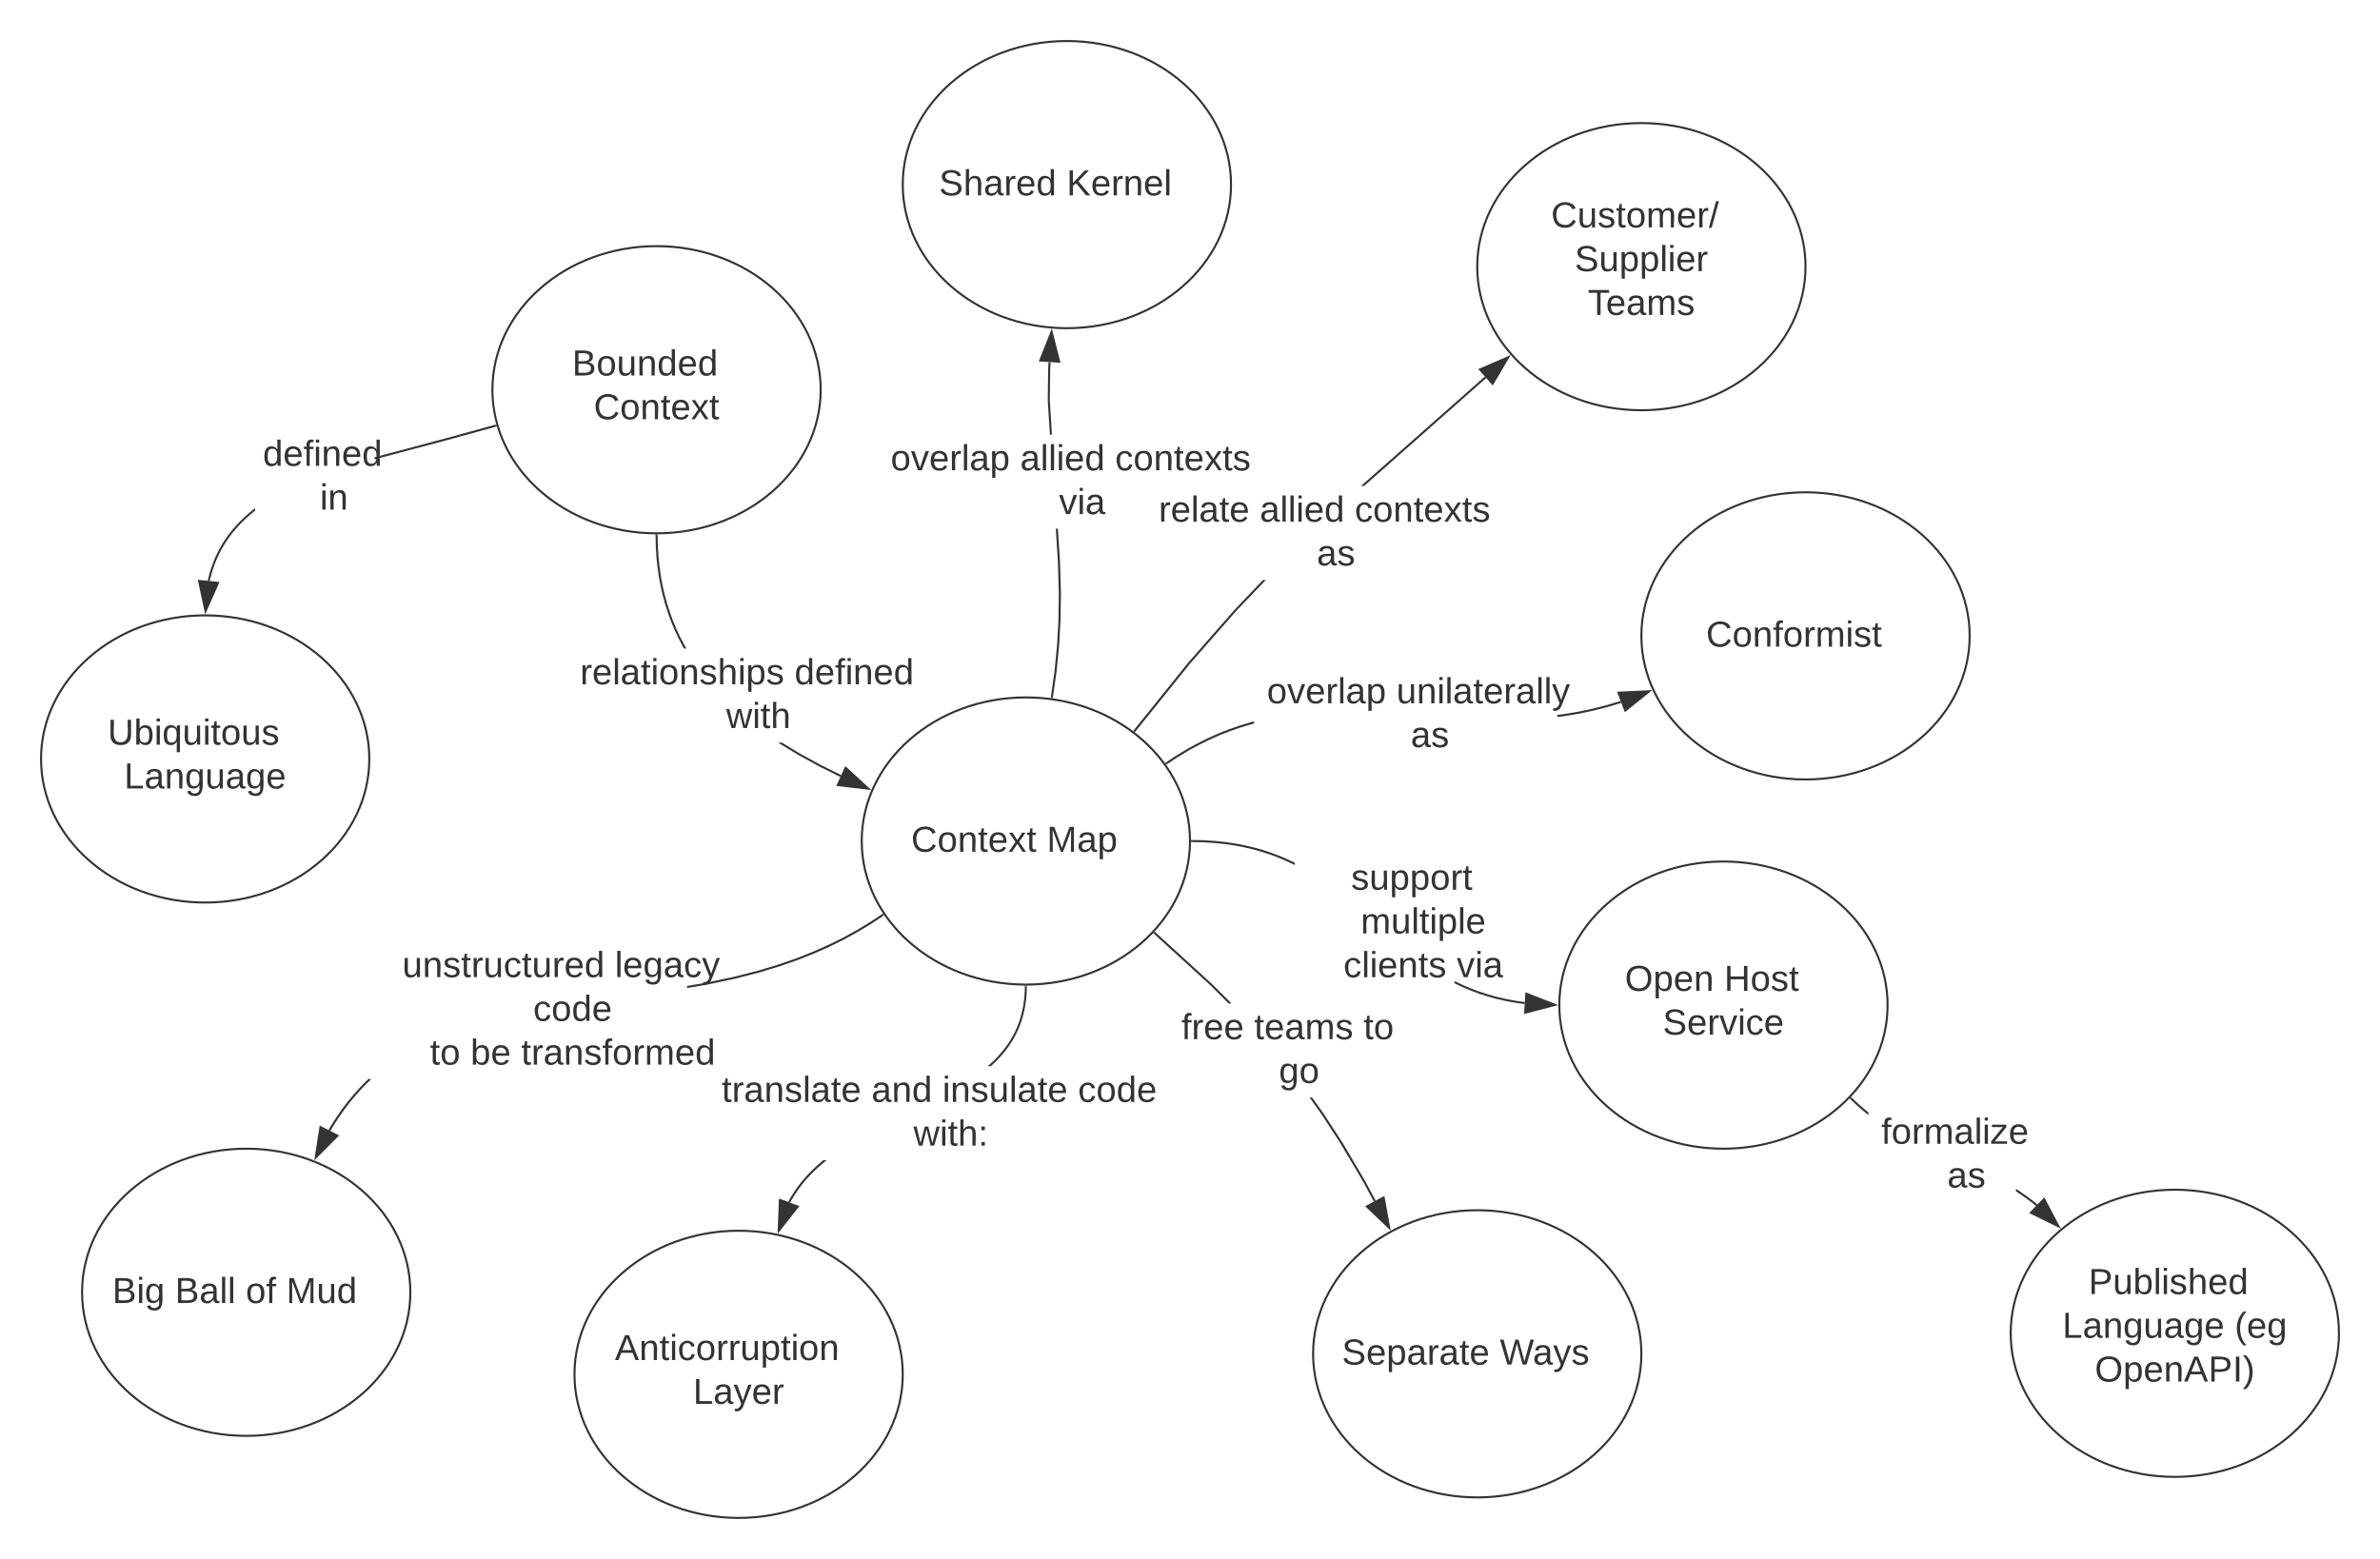 <svg xmlns="http://www.w3.org/2000/svg" xmlns:xlink="http://www.w3.org/1999/xlink" xmlns:lucid="lucid" width="1160" height="760"><g transform="translate(-40 -20)" lucid:page-tab-id="PshokaNtxbWR"><path d="M0 0h1760v1360H0z" fill="#fff"/><path d="M1000 330c0 38.66-35.82 70-80 70s-80-31.34-80-70 35.82-70 80-70 80 31.34 80 70z" stroke="#333" fill="#fff"/><use xlink:href="#a" transform="matrix(1,0,0,1,845,265) translate(26.536 70.235)"/><path d="M960 510c0 38.66-35.82 70-80 70s-80-31.34-80-70 35.82-70 80-70 80 31.34 80 70z" stroke="#333" fill="#fff"/><use xlink:href="#b" transform="matrix(1,0,0,1,805,445) translate(26.956 58.047)"/><use xlink:href="#c" transform="matrix(1,0,0,1,805,445) translate(75.351 58.047)"/><use xlink:href="#d" transform="matrix(1,0,0,1,805,445) translate(45.42 79.381)"/><path d="M480 690c0 38.66-35.82 70-80 70s-80-31.34-80-70 35.82-70 80-70 80 31.34 80 70z" stroke="#333" fill="#fff"/><use xlink:href="#e" transform="matrix(1,0,0,1,325,625) translate(14.684 58.047)"/><use xlink:href="#f" transform="matrix(1,0,0,1,325,625) translate(52.802 79.381)"/><path d="M240 650c0 38.66-35.82 70-80 70s-80-31.34-80-70 35.82-70 80-70 80 31.34 80 70z" stroke="#333" fill="#fff"/><use xlink:href="#g" transform="matrix(1,0,0,1,85,585) translate(9.746 70.235)"/><use xlink:href="#h" transform="matrix(1,0,0,1,85,585) translate(40.314 70.235)"/><use xlink:href="#i" transform="matrix(1,0,0,1,85,585) translate(74.783 70.235)"/><use xlink:href="#j" transform="matrix(1,0,0,1,85,585) translate(94.536 70.235)"/><path d="M220 390c0 38.66-35.82 70-80 70s-80-31.34-80-70 35.82-70 80-70 80 31.34 80 70z" stroke="#333" fill="#fff"/><use xlink:href="#k" transform="matrix(1,0,0,1,65,325) translate(27.499 58.047)"/><use xlink:href="#l" transform="matrix(1,0,0,1,65,325) translate(35.494 79.381)"/><path d="M440 210c0 38.66-35.82 70-80 70s-80-31.34-80-70 35.82-70 80-70 80 31.34 80 70z" stroke="#333" fill="#fff"/><use xlink:href="#m" transform="matrix(1,0,0,1,285,145) translate(33.844 58.047)"/><use xlink:href="#n" transform="matrix(1,0,0,1,285,145) translate(44.407 79.381)"/><path d="M620 430c0 38.66-35.82 70-80 70s-80-31.34-80-70 35.82-70 80-70 80 31.34 80 70z" stroke="#333" fill="#fff"/><use xlink:href="#o" transform="matrix(1,0,0,1,465,365) translate(19.079 70.235)"/><use xlink:href="#p" transform="matrix(1,0,0,1,465,365) translate(85.202 70.235)"/><path d="M920 150c0 38.66-35.82 70-80 70s-80-31.34-80-70 35.82-70 80-70 80 31.34 80 70z" stroke="#333" fill="#fff"/><use xlink:href="#q" transform="matrix(1,0,0,1,765,85) translate(30.991 45.86)"/><use xlink:href="#r" transform="matrix(1,0,0,1,765,85) translate(42.481 67.193)"/><use xlink:href="#s" transform="matrix(1,0,0,1,765,85) translate(48.877 88.526)"/><path d="M640 110c0 38.66-35.82 70-80 70s-80-31.34-80-70 35.82-70 80-70 80 31.34 80 70z" stroke="#333" fill="#fff"/><use xlink:href="#t" transform="matrix(1,0,0,1,485,45) translate(12.684 70.235)"/><use xlink:href="#u" transform="matrix(1,0,0,1,485,45) translate(74.857 70.235)"/><path d="M164.35 268.96l-.37.27-2.38 1.97-2.16 1.95-1.97 1.93-1.8 1.92-1.66 1.92-1.52 1.93-1.4 1.95-1.32 1.97-1.22 2-1.12 2.05-1.04 2.1-.97 2.16-.87 2.23-.8 2.33-.73 2.42-.65 2.53-.17.76-.97-.2.17-.8.66-2.56.74-2.46.82-2.35.9-2.28.97-2.2 1.06-2.14 1.15-2.1 1.23-2.03 1.35-2 1.43-2 1.56-1.95 1.7-1.95 1.82-1.95 2-1.96 2.2-1.97 2.4-2 1-.75m117.3-39.68L257 234.8l-34.43 9.13v-1.03l34.17-9.07 24.64-6.78" fill="#333"/><path d="M282.14 227.88l-.5.14-.27-.96.5-.14M146.26 304.18l-6.1 13.7-3.12-14.66z" fill="#333"/><path d="M147 303.76l-7 15.74-3.6-16.85m3.94 13.63l5.18-11.67-7.85-.8" fill="#333"/><use xlink:href="#v" transform="matrix(1,0,0,1,164.346,229.672) translate(3.763 17.422)"/><use xlink:href="#w" transform="matrix(1,0,0,1,164.346,229.672) translate(31.585 38.756)"/><path d="M421.3 382.18l8.43 5.1 10.25 5.62 10.03 4.97-.43.9-10.06-5-10.27-5.63-8.46-5.12-1.47-.97h1.8m-60.48-95.8l.34 5.37.53 5.1.7 4.82.88 4.6 1.04 4.43 1.2 4.25 1.32 4.12 1.5 4 1.64 3.92 1.8 3.83 1.98 3.77.98 1.7h-1.15l-.72-1.22-2-3.8-1.82-3.9-1.66-3.94-1.5-4.03-1.35-4.16-1.2-4.3-1.05-4.45-.88-4.64-.72-4.86-.54-5.13-.34-5.42-.1-5.27h1M360 280.5h.5v.5l-1 .03v-.55M463.2 404.5l-14.9-1.76 3.88-8.43z" fill="#333"/><path d="M464.67 405.17l-17.1-2.02 4.44-9.67m-2.96 8.84l12.7 1.5-9.4-8.67" fill="#333"/><use xlink:href="#x" transform="matrix(1,0,0,1,310.118,336.18) translate(12.627 17.422)"/><use xlink:href="#y" transform="matrix(1,0,0,1,310.118,336.18) translate(117.121 17.422)"/><use xlink:href="#z" transform="matrix(1,0,0,1,310.118,336.18) translate(83.832 38.756)"/><path d="M219.95 546.13h.98l-1.8 1.68-3.02 3.1-2.93 3.28-2.87 3.47-2.8 3.7-2.76 3.96-2.7 4.27-1.05 1.82-.88-.5 1.06-1.85 2.72-4.3 2.78-4 2.83-3.72 2.9-3.5 2.98-3.3 3.06-3.14 1.5-1.42m250.57-79.22l-5.78 3.84-6.44 3.9-6.74 3.7-7.1 3.54-7.58 3.37-8.16 3.23-8.93 3.1-10 3.03-11.58 2.96-14.3 3.03-9.04 1.5v-1l8.86-1.5 14.24-3 11.54-2.96 9.96-3 8.9-3.1 8.1-3.22 7.54-3.35 7.07-3.5 6.7-3.7 6.42-3.87 5.75-3.83" fill="#333"/><path d="M470.93 466.18l-.44.3-.56-.85.42-.28M204.47 573.67L193.9 584.3l2.3-14.82z" fill="#333"/><path d="M205.3 573.53l-12.14 12.2 2.65-17m-1.18 14.13l9-9.06-7.04-3.56" fill="#333"/><use xlink:href="#A" transform="matrix(1,0,0,1,219.949,478.927) translate(16.133 17.422)"/><use xlink:href="#B" transform="matrix(1,0,0,1,219.949,478.927) translate(119.738 17.422)"/><use xlink:href="#C" transform="matrix(1,0,0,1,219.949,478.927) translate(79.931 38.756)"/><use xlink:href="#D" transform="matrix(1,0,0,1,219.949,478.927) translate(29.635 60.089)"/><use xlink:href="#E" transform="matrix(1,0,0,1,219.949,478.927) translate(49.388 60.089)"/><use xlink:href="#F" transform="matrix(1,0,0,1,219.949,478.927) translate(74.079 60.089)"/><path d="M441.57 586.68l-2.6 2.24-2.3 2.17-2.08 2.1-1.9 2.1-1.7 2.07-1.57 2.06-1.44 2.07-1.33 2.1-1.23 2.1-.37.72-.88-.47.36-.72 1.25-2.15 1.36-2.13 1.46-2.1 1.6-2.1 1.74-2.1 1.9-2.12 2.1-2.15 2.35-2.2 2.64-2.27.36-.28h1.6m97.6-84.6l-.06 2.2-.15 2.5-.26 2.4-.34 2.25-.4 2.14-.5 2.07-.54 1.97-.62 1.9-.68 1.85-.76 1.8-.83 1.76-.9 1.74-1 1.72-1.1 1.7-1.18 1.72-1.3 1.7-1.44 1.74-1.6 1.76-1.75 1.8-1.97 1.87-.18.16h-1.53l1.04-.9 1.95-1.83 1.74-1.77 1.56-1.73 1.4-1.7 1.28-1.68 1.17-1.67 1.06-1.67.98-1.68.9-1.7.8-1.73.75-1.77.67-1.8.6-1.88.54-1.93.48-2 .4-2.12.32-2.2.25-2.35.14-2.5.05-2.16" fill="#333"/><path d="M540 500.5h.5v.53l-1-.03v-.52M428.83 608.2l-9.28 11.8.58-15z" fill="#333"/><path d="M429.64 607.98L419 621.5l.65-17.2m.46 14.18l7.9-10.04-7.4-2.73" fill="#333"/><use xlink:href="#G" transform="matrix(1,0,0,1,376.676,539.757) translate(15.096 17.422)"/><use xlink:href="#H" transform="matrix(1,0,0,1,376.676,539.757) translate(88.084 17.422)"/><use xlink:href="#I" transform="matrix(1,0,0,1,376.676,539.757) translate(122.652 17.422)"/><use xlink:href="#J" transform="matrix(1,0,0,1,376.676,539.757) translate(188.726 17.422)"/><use xlink:href="#K" transform="matrix(1,0,0,1,376.676,539.757) translate(108.548 38.756)"/><path d="M840 680c0 38.66-35.82 70-80 70s-80-31.34-80-70 35.82-70 80-70 80 31.34 80 70z" stroke="#333" fill="#fff"/><use xlink:href="#L" transform="matrix(1,0,0,1,685,615) translate(9.03 70.235)"/><use xlink:href="#M" transform="matrix(1,0,0,1,685,615) translate(86.017 70.235)"/><path d="M685.06 562.82l9.3 14.3 10.9 18.46 5.24 9.72-.88.48-5.23-9.7-10.9-18.42-9.27-14.27-5.93-8.35h1.23m-48.96-55.48l9.66 9.62h-1.42l-8.92-8.9-27.44-25.05.67-.74" fill="#333"/><path d="M603.12 474.52l-.67.74-.4-.37.36-.36.33-.38M717.06 618.54l-10.84-10.36 8.16-4.4z" fill="#333"/><path d="M717.83 619.96l-12.46-11.9 9.38-5.04m-7.7 5.27l9.25 8.82-2.3-12.57" fill="#333"/><use xlink:href="#N" transform="matrix(1,0,0,1,609.06,509.187) translate(6.751 17.422)"/><use xlink:href="#O" transform="matrix(1,0,0,1,609.06,509.187) translate(42.257 17.422)"/><use xlink:href="#P" transform="matrix(1,0,0,1,609.06,509.187) translate(95.541 17.422)"/><use xlink:href="#Q" transform="matrix(1,0,0,1,609.06,509.187) translate(54.277 38.756)"/><path d="M749.53 498.57l3.86 1.82 3.86 1.62 3.9 1.45 4 1.3 4.13 1.15 4.3 1 4.5.87 4.78.7.33.03-.1 1-.34-.04-4.82-.72-4.56-.87-4.34-1-4.17-1.17-4.03-1.3-3.95-1.48-3.9-1.64-3.9-1.83-.1-.04v-1.13m-122.46-68.68l5.55.35 5.14.54 4.82.72 4.56.87 4.34 1 4.17 1.17 4.03 1.3 3.95 1.48 3.9 1.64 3.9 1.83.23.1v1.14l-.66-.34-3.86-1.82-3.86-1.62-3.9-1.45-4-1.3-4.13-1.15-4.3-1-4.5-.87-4.78-.7-5.1-.53-5.52-.35-5.5-.1v-1" fill="#333"/><path d="M621.03 429.5l-.02 1h-.52l.02-.5v-.5M797.88 509.9l-14.5 3.78.54-9.25z" fill="#333"/><path d="M799.5 510l-16.67 4.34.63-10.63m.45 9.32l12.37-3.2-11.9-4.68" fill="#333"/><g><use xlink:href="#R" transform="matrix(1,0,0,1,671.133,436.318) translate(27.393 17.422)"/><use xlink:href="#S" transform="matrix(1,0,0,1,671.133,436.318) translate(32.079 38.756)"/><use xlink:href="#T" transform="matrix(1,0,0,1,671.133,436.318) translate(23.659 60.089)"/><use xlink:href="#U" transform="matrix(1,0,0,1,671.133,436.318) translate(78.869 60.089)"/></g><path d="M1180 670c0 38.66-35.82 70-80 70s-80-31.34-80-70 35.82-70 80-70 80 31.34 80 70z" stroke="#333" fill="#fff"/><g><use xlink:href="#V" transform="matrix(1,0,0,1,1025,605) translate(32.942 45.86)"/><use xlink:href="#W" transform="matrix(1,0,0,1,1025,605) translate(20.21 67.193)"/><use xlink:href="#X" transform="matrix(1,0,0,1,1025,605) translate(104.16 67.193)"/><use xlink:href="#Y" transform="matrix(1,0,0,1,1025,605) translate(36.012 88.526)"/></g><path d="M1024.24 600.66l4.14 2.9 3.88 2.98.77.65-.65.75-.74-.63-3.85-2.97-4.12-2.85-1.1-.7v-1.17m-76.4-41.07l4.1 3.48.4.3v1.27l-1.04-.8-4.12-3.5-3.7-3.45.7-.73" fill="#333"/><path d="M942.53 555.13l-.7.73-.37-.37.7-.72M1043.3 617.84l-13.47-6.6 6.45-6.66z" fill="#333"/><path d="M1044.45 618.97l-15.46-7.6 7.4-7.63m-5.74 7.35l11.47 5.62-5.97-11.3" fill="#333"/><g><use xlink:href="#Z" transform="matrix(1,0,0,1,950.673,560.175) translate(6.257 17.422)"/><use xlink:href="#aa" transform="matrix(1,0,0,1,950.673,560.175) translate(38.425 38.756)"/></g><path d="M651.24 372.73l-1.46.37-5.28 1.6-5.16 1.8-5.1 2-5.06 2.27-5.08 2.52-5.13 2.8-5.22 3.18-4.95 3.28-.55-.83 4.96-3.3 5.27-3.18 5.17-2.85 5.1-2.54 5.12-2.27 5.13-2.04 5.2-1.8 5.3-1.62 1.74-.44m178.95-9l-6.5 1.95-6.8 1.75-7.02 1.5-7.34 1.23-3.5.44v-1l3.35-.43 7.3-1.24 6.96-1.48 6.77-1.73 6.47-1.97" fill="#333"/><path d="M608.8 392.56l-.4.28-.58-.83.44-.28M832.15 366.37l-3.28-8.67 14.98-.7z" fill="#333"/><path d="M831.92 367.2l-3.76-9.97 17.2-.82m-15.78 1.77l2.8 7.38 9.96-8" fill="#333"/><g><use xlink:href="#ab" transform="matrix(1,0,0,1,651.235,345.452) translate(6.257 17.422)"/><use xlink:href="#ac" transform="matrix(1,0,0,1,651.235,345.452) translate(69.368 17.422)"/><use xlink:href="#aa" transform="matrix(1,0,0,1,651.235,345.452) translate(76.375 38.756)"/></g><path d="M642.64 317.72l-22.66 25.86-26.6 33.07-.8-.63 26.63-33.1 22.7-25.87 13.64-14.28h1.4m107.43-98.47l-59.52 52.6h-1.5l60.36-53.35" fill="#333"/><path d="M593.38 376.64l-.32.4-.8-.62.34-.4M767.48 207.07l-6.14-6.95 13.76-5.97z" fill="#333"/><path d="M767.56 207.92l-7.05-7.98 15.82-6.86m-14.15 7.23l5.23 5.92 6.5-11" fill="#333"/><g><use xlink:href="#ad" transform="matrix(1,0,0,1,598.475,256.9) translate(6.257 17.422)"/><use xlink:href="#ae" transform="matrix(1,0,0,1,598.475,256.9) translate(55.541 17.422)"/><use xlink:href="#af" transform="matrix(1,0,0,1,598.475,256.9) translate(101.812 17.422)"/><use xlink:href="#aa" transform="matrix(1,0,0,1,598.475,256.9) translate(83.338 38.756)"/></g><path d="M556.63 293.52l.46 15.6-.2 13.12-.68 12.44-1.23 12.57-1.8 12.7-.98-.12 1.78-12.7 1.22-12.52.7-12.4.17-13.07-.47-15.56-1-15.84h1m-3.53-81.18l-.2 3.5-.2 15.2 1.05 16.62h-1l-1.05-16.6.2-15.27.2-3.5" fill="#333"/><path d="M553.2 359.95l-.06.52-1-.16.08-.5M556.26 196.32l-9.26-.6 5.54-13.93z" fill="#333"/><path d="M556.9 196.86l-10.62-.67 6.36-16.03m-4.92 15.1l7.88.5-3.16-12.37" fill="#333"/><g><use xlink:href="#ab" transform="matrix(1,0,0,1,465.912,231.868) translate(8.207 17.422)"/><use xlink:href="#ae" transform="matrix(1,0,0,1,465.912,231.868) translate(71.319 17.422)"/><use xlink:href="#af" transform="matrix(1,0,0,1,465.912,231.868) translate(117.59 17.422)"/><use xlink:href="#U" transform="matrix(1,0,0,1,465.912,231.868) translate(90.252 38.756)"/></g><defs><path fill="#333" d="M212-179c-10-28-35-45-73-45-59 0-87 40-87 99 0 60 29 101 89 101 43 0 62-24 78-52l27 14C228-24 195 4 139 4 59 4 22-46 18-125c-6-104 99-153 187-111 19 9 31 26 39 46" id="ag"/><path fill="#333" d="M100-194c62-1 85 37 85 99 1 63-27 99-86 99S16-35 15-95c0-66 28-99 85-99zM99-20c44 1 53-31 53-75 0-43-8-75-51-75s-53 32-53 75 10 74 51 75" id="ah"/><path fill="#333" d="M117-194c89-4 53 116 60 194h-32v-121c0-31-8-49-39-48C34-167 62-67 57 0H25l-1-190h30c1 10-1 24 2 32 11-22 29-35 61-36" id="ai"/><path fill="#333" d="M101-234c-31-9-42 10-38 44h38v23H63V0H32v-167H5v-23h27c-7-52 17-82 69-68v24" id="aj"/><path fill="#333" d="M114-163C36-179 61-72 57 0H25l-1-190h30c1 12-1 29 2 39 6-27 23-49 58-41v29" id="ak"/><path fill="#333" d="M210-169c-67 3-38 105-44 169h-31v-121c0-29-5-50-35-48C34-165 62-65 56 0H25l-1-190h30c1 10-1 24 2 32 10-44 99-50 107 0 11-21 27-35 58-36 85-2 47 119 55 194h-31v-121c0-29-5-49-35-48" id="al"/><path fill="#333" d="M24-231v-30h32v30H24zM24 0v-190h32V0H24" id="am"/><path fill="#333" d="M135-143c-3-34-86-38-87 0 15 53 115 12 119 90S17 21 10-45l28-5c4 36 97 45 98 0-10-56-113-15-118-90-4-57 82-63 122-42 12 7 21 19 24 35" id="an"/><path fill="#333" d="M59-47c-2 24 18 29 38 22v24C64 9 27 4 27-40v-127H5v-23h24l9-43h21v43h35v23H59v120" id="ao"/><g id="a"><use transform="matrix(0.049,0,0,0.049,0,0)" xlink:href="#ag"/><use transform="matrix(0.049,0,0,0.049,12.79,0)" xlink:href="#ah"/><use transform="matrix(0.049,0,0,0.049,22.667,0)" xlink:href="#ai"/><use transform="matrix(0.049,0,0,0.049,32.543,0)" xlink:href="#aj"/><use transform="matrix(0.049,0,0,0.049,37.481,0)" xlink:href="#ah"/><use transform="matrix(0.049,0,0,0.049,47.358,0)" xlink:href="#ak"/><use transform="matrix(0.049,0,0,0.049,53.235,0)" xlink:href="#al"/><use transform="matrix(0.049,0,0,0.049,68,0)" xlink:href="#am"/><use transform="matrix(0.049,0,0,0.049,71.901,0)" xlink:href="#an"/><use transform="matrix(0.049,0,0,0.049,80.79,0)" xlink:href="#ao"/></g><path fill="#333" d="M140-251c81 0 123 46 123 126C263-46 219 4 140 4 59 4 17-45 17-125s42-126 123-126zm0 227c63 0 89-41 89-101s-29-99-89-99c-61 0-89 39-89 99S79-25 140-24" id="ap"/><path fill="#333" d="M115-194c55 1 70 41 70 98S169 2 115 4C84 4 66-9 55-30l1 105H24l-1-265h31l2 30c10-21 28-34 59-34zm-8 174c40 0 45-34 45-75s-6-73-45-74c-42 0-51 32-51 76 0 43 10 73 51 73" id="aq"/><path fill="#333" d="M100-194c63 0 86 42 84 106H49c0 40 14 67 53 68 26 1 43-12 49-29l28 8c-11 28-37 45-77 45C44 4 14-33 15-96c1-61 26-98 85-98zm52 81c6-60-76-77-97-28-3 7-6 17-6 28h103" id="ar"/><g id="b"><use transform="matrix(0.049,0,0,0.049,0,0)" xlink:href="#ap"/><use transform="matrix(0.049,0,0,0.049,13.827,0)" xlink:href="#aq"/><use transform="matrix(0.049,0,0,0.049,23.704,0)" xlink:href="#ar"/><use transform="matrix(0.049,0,0,0.049,33.58,0)" xlink:href="#ai"/></g><path fill="#333" d="M197 0v-115H63V0H30v-248h33v105h134v-105h34V0h-34" id="as"/><g id="c"><use transform="matrix(0.049,0,0,0.049,0,0)" xlink:href="#as"/><use transform="matrix(0.049,0,0,0.049,12.79,0)" xlink:href="#ah"/><use transform="matrix(0.049,0,0,0.049,22.667,0)" xlink:href="#an"/><use transform="matrix(0.049,0,0,0.049,31.556,0)" xlink:href="#ao"/></g><path fill="#333" d="M185-189c-5-48-123-54-124 2 14 75 158 14 163 119 3 78-121 87-175 55-17-10-28-26-33-46l33-7c5 56 141 63 141-1 0-78-155-14-162-118-5-82 145-84 179-34 5 7 8 16 11 25" id="at"/><path fill="#333" d="M108 0H70L1-190h34L89-25l56-165h34" id="au"/><path fill="#333" d="M96-169c-40 0-48 33-48 73s9 75 48 75c24 0 41-14 43-38l32 2c-6 37-31 61-74 61-59 0-76-41-82-99-10-93 101-131 147-64 4 7 5 14 7 22l-32 3c-4-21-16-35-41-35" id="av"/><g id="d"><use transform="matrix(0.049,0,0,0.049,0,0)" xlink:href="#at"/><use transform="matrix(0.049,0,0,0.049,11.852,0)" xlink:href="#ar"/><use transform="matrix(0.049,0,0,0.049,21.728,0)" xlink:href="#ak"/><use transform="matrix(0.049,0,0,0.049,27.605,0)" xlink:href="#au"/><use transform="matrix(0.049,0,0,0.049,36.494,0)" xlink:href="#am"/><use transform="matrix(0.049,0,0,0.049,40.395,0)" xlink:href="#av"/><use transform="matrix(0.049,0,0,0.049,49.284,0)" xlink:href="#ar"/></g><path fill="#333" d="M205 0l-28-72H64L36 0H1l101-248h38L239 0h-34zm-38-99l-47-123c-12 45-31 82-46 123h93" id="aw"/><path fill="#333" d="M84 4C-5 8 30-112 23-190h32v120c0 31 7 50 39 49 72-2 45-101 50-169h31l1 190h-30c-1-10 1-25-2-33-11 22-28 36-60 37" id="ax"/><g id="e"><use transform="matrix(0.049,0,0,0.049,0,0)" xlink:href="#aw"/><use transform="matrix(0.049,0,0,0.049,11.852,0)" xlink:href="#ai"/><use transform="matrix(0.049,0,0,0.049,21.728,0)" xlink:href="#ao"/><use transform="matrix(0.049,0,0,0.049,26.667,0)" xlink:href="#am"/><use transform="matrix(0.049,0,0,0.049,30.568,0)" xlink:href="#av"/><use transform="matrix(0.049,0,0,0.049,39.457,0)" xlink:href="#ah"/><use transform="matrix(0.049,0,0,0.049,49.333,0)" xlink:href="#ak"/><use transform="matrix(0.049,0,0,0.049,55.21,0)" xlink:href="#ak"/><use transform="matrix(0.049,0,0,0.049,61.086,0)" xlink:href="#ax"/><use transform="matrix(0.049,0,0,0.049,70.963,0)" xlink:href="#aq"/><use transform="matrix(0.049,0,0,0.049,80.84,0)" xlink:href="#ao"/><use transform="matrix(0.049,0,0,0.049,85.778,0)" xlink:href="#am"/><use transform="matrix(0.049,0,0,0.049,89.679,0)" xlink:href="#ah"/><use transform="matrix(0.049,0,0,0.049,99.556,0)" xlink:href="#ai"/></g><path fill="#333" d="M30 0v-248h33v221h125V0H30" id="ay"/><path fill="#333" d="M141-36C126-15 110 5 73 4 37 3 15-17 15-53c-1-64 63-63 125-63 3-35-9-54-41-54-24 1-41 7-42 31l-33-3c5-37 33-52 76-52 45 0 72 20 72 64v82c-1 20 7 32 28 27v20c-31 9-61-2-59-35zM48-53c0 20 12 33 32 33 41-3 63-29 60-74-43 2-92-5-92 41" id="az"/><path fill="#333" d="M179-190L93 31C79 59 56 82 12 73V49c39 6 53-20 64-50L1-190h34L92-34l54-156h33" id="aA"/><g id="f"><use transform="matrix(0.049,0,0,0.049,0,0)" xlink:href="#ay"/><use transform="matrix(0.049,0,0,0.049,9.877,0)" xlink:href="#az"/><use transform="matrix(0.049,0,0,0.049,19.753,0)" xlink:href="#aA"/><use transform="matrix(0.049,0,0,0.049,28.642,0)" xlink:href="#ar"/><use transform="matrix(0.049,0,0,0.049,38.519,0)" xlink:href="#ak"/></g><path fill="#333" d="M160-131c35 5 61 23 61 61C221 17 115-2 30 0v-248c76 3 177-17 177 60 0 33-19 50-47 57zm-97-11c50-1 110 9 110-42 0-47-63-36-110-37v79zm0 115c55-2 124 14 124-45 0-56-70-42-124-44v89" id="aB"/><path fill="#333" d="M177-190C167-65 218 103 67 71c-23-6-38-20-44-43l32-5c15 47 100 32 89-28v-30C133-14 115 1 83 1 29 1 15-40 15-95c0-56 16-97 71-98 29-1 48 16 59 35 1-10 0-23 2-32h30zM94-22c36 0 50-32 50-73 0-42-14-75-50-75-39 0-46 34-46 75s6 73 46 73" id="aC"/><g id="g"><use transform="matrix(0.049,0,0,0.049,0,0)" xlink:href="#aB"/><use transform="matrix(0.049,0,0,0.049,11.852,0)" xlink:href="#am"/><use transform="matrix(0.049,0,0,0.049,15.753,0)" xlink:href="#aC"/></g><path fill="#333" d="M24 0v-261h32V0H24" id="aD"/><g id="h"><use transform="matrix(0.049,0,0,0.049,0,0)" xlink:href="#aB"/><use transform="matrix(0.049,0,0,0.049,11.852,0)" xlink:href="#az"/><use transform="matrix(0.049,0,0,0.049,21.728,0)" xlink:href="#aD"/><use transform="matrix(0.049,0,0,0.049,25.63,0)" xlink:href="#aD"/></g><g id="i"><use transform="matrix(0.049,0,0,0.049,0,0)" xlink:href="#ah"/><use transform="matrix(0.049,0,0,0.049,9.877,0)" xlink:href="#aj"/></g><path fill="#333" d="M240 0l2-218c-23 76-54 145-80 218h-23L58-218 59 0H30v-248h44l77 211c21-75 51-140 76-211h43V0h-30" id="aE"/><path fill="#333" d="M85-194c31 0 48 13 60 33l-1-100h32l1 261h-30c-2-10 0-23-3-31C134-8 116 4 85 4 32 4 16-35 15-94c0-66 23-100 70-100zm9 24c-40 0-46 34-46 75 0 40 6 74 45 74 42 0 51-32 51-76 0-42-9-74-50-73" id="aF"/><g id="j"><use transform="matrix(0.049,0,0,0.049,0,0)" xlink:href="#aE"/><use transform="matrix(0.049,0,0,0.049,14.765,0)" xlink:href="#ax"/><use transform="matrix(0.049,0,0,0.049,24.642,0)" xlink:href="#aF"/></g><path fill="#333" d="M232-93c-1 65-40 97-104 97C67 4 28-28 28-90v-158h33c8 89-33 224 67 224 102 0 64-133 71-224h33v155" id="aG"/><path fill="#333" d="M115-194c53 0 69 39 70 98 0 66-23 100-70 100C84 3 66-7 56-30L54 0H23l1-261h32v101c10-23 28-34 59-34zm-8 174c40 0 45-34 45-75 0-40-5-75-45-74-42 0-51 32-51 76 0 43 10 73 51 73" id="aH"/><path fill="#333" d="M145-31C134-9 116 4 85 4 32 4 16-35 15-94c0-59 17-99 70-100 32-1 48 14 60 33 0-11-1-24 2-32h30l-1 268h-32zM93-21c41 0 51-33 51-76s-8-73-50-73c-40 0-46 35-46 75s5 74 45 74" id="aI"/><g id="k"><use transform="matrix(0.049,0,0,0.049,0,0)" xlink:href="#aG"/><use transform="matrix(0.049,0,0,0.049,12.79,0)" xlink:href="#aH"/><use transform="matrix(0.049,0,0,0.049,22.667,0)" xlink:href="#am"/><use transform="matrix(0.049,0,0,0.049,26.568,0)" xlink:href="#aI"/><use transform="matrix(0.049,0,0,0.049,36.444,0)" xlink:href="#ax"/><use transform="matrix(0.049,0,0,0.049,46.321,0)" xlink:href="#am"/><use transform="matrix(0.049,0,0,0.049,50.222,0)" xlink:href="#ao"/><use transform="matrix(0.049,0,0,0.049,55.16,0)" xlink:href="#ah"/><use transform="matrix(0.049,0,0,0.049,65.037,0)" xlink:href="#ax"/><use transform="matrix(0.049,0,0,0.049,74.914,0)" xlink:href="#an"/></g><g id="l"><use transform="matrix(0.049,0,0,0.049,0,0)" xlink:href="#ay"/><use transform="matrix(0.049,0,0,0.049,9.877,0)" xlink:href="#az"/><use transform="matrix(0.049,0,0,0.049,19.753,0)" xlink:href="#ai"/><use transform="matrix(0.049,0,0,0.049,29.63,0)" xlink:href="#aC"/><use transform="matrix(0.049,0,0,0.049,39.506,0)" xlink:href="#ax"/><use transform="matrix(0.049,0,0,0.049,49.383,0)" xlink:href="#az"/><use transform="matrix(0.049,0,0,0.049,59.259,0)" xlink:href="#aC"/><use transform="matrix(0.049,0,0,0.049,69.136,0)" xlink:href="#ar"/></g><g id="m"><use transform="matrix(0.049,0,0,0.049,0,0)" xlink:href="#aB"/><use transform="matrix(0.049,0,0,0.049,11.852,0)" xlink:href="#ah"/><use transform="matrix(0.049,0,0,0.049,21.728,0)" xlink:href="#ax"/><use transform="matrix(0.049,0,0,0.049,31.605,0)" xlink:href="#ai"/><use transform="matrix(0.049,0,0,0.049,41.481,0)" xlink:href="#aF"/><use transform="matrix(0.049,0,0,0.049,51.358,0)" xlink:href="#ar"/><use transform="matrix(0.049,0,0,0.049,61.235,0)" xlink:href="#aF"/></g><path fill="#333" d="M141 0L90-78 38 0H4l68-98-65-92h35l48 74 47-74h35l-64 92 68 98h-35" id="aJ"/><g id="n"><use transform="matrix(0.049,0,0,0.049,0,0)" xlink:href="#ag"/><use transform="matrix(0.049,0,0,0.049,12.79,0)" xlink:href="#ah"/><use transform="matrix(0.049,0,0,0.049,22.667,0)" xlink:href="#ai"/><use transform="matrix(0.049,0,0,0.049,32.543,0)" xlink:href="#ao"/><use transform="matrix(0.049,0,0,0.049,37.481,0)" xlink:href="#ar"/><use transform="matrix(0.049,0,0,0.049,47.358,0)" xlink:href="#aJ"/><use transform="matrix(0.049,0,0,0.049,56.247,0)" xlink:href="#ao"/></g><g id="o"><use transform="matrix(0.049,0,0,0.049,0,0)" xlink:href="#ag"/><use transform="matrix(0.049,0,0,0.049,12.79,0)" xlink:href="#ah"/><use transform="matrix(0.049,0,0,0.049,22.667,0)" xlink:href="#ai"/><use transform="matrix(0.049,0,0,0.049,32.543,0)" xlink:href="#ao"/><use transform="matrix(0.049,0,0,0.049,37.481,0)" xlink:href="#ar"/><use transform="matrix(0.049,0,0,0.049,47.358,0)" xlink:href="#aJ"/><use transform="matrix(0.049,0,0,0.049,56.247,0)" xlink:href="#ao"/></g><g id="p"><use transform="matrix(0.049,0,0,0.049,0,0)" xlink:href="#aE"/><use transform="matrix(0.049,0,0,0.049,14.765,0)" xlink:href="#az"/><use transform="matrix(0.049,0,0,0.049,24.642,0)" xlink:href="#aq"/></g><path fill="#333" d="M0 4l72-265h28L28 4H0" id="aK"/><g id="q"><use transform="matrix(0.049,0,0,0.049,0,0)" xlink:href="#ag"/><use transform="matrix(0.049,0,0,0.049,12.79,0)" xlink:href="#ax"/><use transform="matrix(0.049,0,0,0.049,22.667,0)" xlink:href="#an"/><use transform="matrix(0.049,0,0,0.049,31.556,0)" xlink:href="#ao"/><use transform="matrix(0.049,0,0,0.049,36.494,0)" xlink:href="#ah"/><use transform="matrix(0.049,0,0,0.049,46.37,0)" xlink:href="#al"/><use transform="matrix(0.049,0,0,0.049,61.136,0)" xlink:href="#ar"/><use transform="matrix(0.049,0,0,0.049,71.012,0)" xlink:href="#ak"/><use transform="matrix(0.049,0,0,0.049,76.889,0)" xlink:href="#aK"/></g><g id="r"><use transform="matrix(0.049,0,0,0.049,0,0)" xlink:href="#at"/><use transform="matrix(0.049,0,0,0.049,11.852,0)" xlink:href="#ax"/><use transform="matrix(0.049,0,0,0.049,21.728,0)" xlink:href="#aq"/><use transform="matrix(0.049,0,0,0.049,31.605,0)" xlink:href="#aq"/><use transform="matrix(0.049,0,0,0.049,41.481,0)" xlink:href="#aD"/><use transform="matrix(0.049,0,0,0.049,45.383,0)" xlink:href="#am"/><use transform="matrix(0.049,0,0,0.049,49.284,0)" xlink:href="#ar"/><use transform="matrix(0.049,0,0,0.049,59.16,0)" xlink:href="#ak"/></g><path fill="#333" d="M127-220V0H93v-220H8v-28h204v28h-85" id="aL"/><g id="s"><use transform="matrix(0.049,0,0,0.049,0,0)" xlink:href="#aL"/><use transform="matrix(0.049,0,0,0.049,8.84,0)" xlink:href="#ar"/><use transform="matrix(0.049,0,0,0.049,18.716,0)" xlink:href="#az"/><use transform="matrix(0.049,0,0,0.049,28.593,0)" xlink:href="#al"/><use transform="matrix(0.049,0,0,0.049,43.358,0)" xlink:href="#an"/></g><path fill="#333" d="M106-169C34-169 62-67 57 0H25v-261h32l-1 103c12-21 28-36 61-36 89 0 53 116 60 194h-32v-121c2-32-8-49-39-48" id="aM"/><g id="t"><use transform="matrix(0.049,0,0,0.049,0,0)" xlink:href="#at"/><use transform="matrix(0.049,0,0,0.049,11.852,0)" xlink:href="#aM"/><use transform="matrix(0.049,0,0,0.049,21.728,0)" xlink:href="#az"/><use transform="matrix(0.049,0,0,0.049,31.605,0)" xlink:href="#ak"/><use transform="matrix(0.049,0,0,0.049,37.481,0)" xlink:href="#ar"/><use transform="matrix(0.049,0,0,0.049,47.358,0)" xlink:href="#aF"/></g><path fill="#333" d="M194 0L95-120 63-95V0H30v-248h33v124l119-124h40L117-140 236 0h-42" id="aN"/><g id="u"><use transform="matrix(0.049,0,0,0.049,0,0)" xlink:href="#aN"/><use transform="matrix(0.049,0,0,0.049,11.852,0)" xlink:href="#ar"/><use transform="matrix(0.049,0,0,0.049,21.728,0)" xlink:href="#ak"/><use transform="matrix(0.049,0,0,0.049,27.605,0)" xlink:href="#ai"/><use transform="matrix(0.049,0,0,0.049,37.481,0)" xlink:href="#ar"/><use transform="matrix(0.049,0,0,0.049,47.358,0)" xlink:href="#aD"/></g><g id="v"><use transform="matrix(0.049,0,0,0.049,0,0)" xlink:href="#aF"/><use transform="matrix(0.049,0,0,0.049,9.877,0)" xlink:href="#ar"/><use transform="matrix(0.049,0,0,0.049,19.753,0)" xlink:href="#aj"/><use transform="matrix(0.049,0,0,0.049,24.691,0)" xlink:href="#am"/><use transform="matrix(0.049,0,0,0.049,28.593,0)" xlink:href="#ai"/><use transform="matrix(0.049,0,0,0.049,38.469,0)" xlink:href="#ar"/><use transform="matrix(0.049,0,0,0.049,48.346,0)" xlink:href="#aF"/></g><g id="w"><use transform="matrix(0.049,0,0,0.049,0,0)" xlink:href="#am"/><use transform="matrix(0.049,0,0,0.049,3.901,0)" xlink:href="#ai"/></g><g id="x"><use transform="matrix(0.049,0,0,0.049,0,0)" xlink:href="#ak"/><use transform="matrix(0.049,0,0,0.049,5.877,0)" xlink:href="#ar"/><use transform="matrix(0.049,0,0,0.049,15.753,0)" xlink:href="#aD"/><use transform="matrix(0.049,0,0,0.049,19.654,0)" xlink:href="#az"/><use transform="matrix(0.049,0,0,0.049,29.531,0)" xlink:href="#ao"/><use transform="matrix(0.049,0,0,0.049,34.469,0)" xlink:href="#am"/><use transform="matrix(0.049,0,0,0.049,38.37,0)" xlink:href="#ah"/><use transform="matrix(0.049,0,0,0.049,48.247,0)" xlink:href="#ai"/><use transform="matrix(0.049,0,0,0.049,58.123,0)" xlink:href="#an"/><use transform="matrix(0.049,0,0,0.049,67.012,0)" xlink:href="#aM"/><use transform="matrix(0.049,0,0,0.049,76.889,0)" xlink:href="#am"/><use transform="matrix(0.049,0,0,0.049,80.79,0)" xlink:href="#aq"/><use transform="matrix(0.049,0,0,0.049,90.667,0)" xlink:href="#an"/></g><g id="y"><use transform="matrix(0.049,0,0,0.049,0,0)" xlink:href="#aF"/><use transform="matrix(0.049,0,0,0.049,9.877,0)" xlink:href="#ar"/><use transform="matrix(0.049,0,0,0.049,19.753,0)" xlink:href="#aj"/><use transform="matrix(0.049,0,0,0.049,24.691,0)" xlink:href="#am"/><use transform="matrix(0.049,0,0,0.049,28.593,0)" xlink:href="#ai"/><use transform="matrix(0.049,0,0,0.049,38.469,0)" xlink:href="#ar"/><use transform="matrix(0.049,0,0,0.049,48.346,0)" xlink:href="#aF"/></g><path fill="#333" d="M206 0h-36l-40-164L89 0H53L-1-190h32L70-26l43-164h34l41 164 42-164h31" id="aO"/><g id="z"><use transform="matrix(0.049,0,0,0.049,0,0)" xlink:href="#aO"/><use transform="matrix(0.049,0,0,0.049,12.79,0)" xlink:href="#am"/><use transform="matrix(0.049,0,0,0.049,16.691,0)" xlink:href="#ao"/><use transform="matrix(0.049,0,0,0.049,21.63,0)" xlink:href="#aM"/></g><g id="A"><use transform="matrix(0.049,0,0,0.049,0,0)" xlink:href="#ax"/><use transform="matrix(0.049,0,0,0.049,9.877,0)" xlink:href="#ai"/><use transform="matrix(0.049,0,0,0.049,19.753,0)" xlink:href="#an"/><use transform="matrix(0.049,0,0,0.049,28.642,0)" xlink:href="#ao"/><use transform="matrix(0.049,0,0,0.049,33.58,0)" xlink:href="#ak"/><use transform="matrix(0.049,0,0,0.049,39.457,0)" xlink:href="#ax"/><use transform="matrix(0.049,0,0,0.049,49.333,0)" xlink:href="#av"/><use transform="matrix(0.049,0,0,0.049,58.222,0)" xlink:href="#ao"/><use transform="matrix(0.049,0,0,0.049,63.16,0)" xlink:href="#ax"/><use transform="matrix(0.049,0,0,0.049,73.037,0)" xlink:href="#ak"/><use transform="matrix(0.049,0,0,0.049,78.914,0)" xlink:href="#ar"/><use transform="matrix(0.049,0,0,0.049,88.79,0)" xlink:href="#aF"/></g><g id="B"><use transform="matrix(0.049,0,0,0.049,0,0)" xlink:href="#aD"/><use transform="matrix(0.049,0,0,0.049,3.901,0)" xlink:href="#ar"/><use transform="matrix(0.049,0,0,0.049,13.778,0)" xlink:href="#aC"/><use transform="matrix(0.049,0,0,0.049,23.654,0)" xlink:href="#az"/><use transform="matrix(0.049,0,0,0.049,33.531,0)" xlink:href="#av"/><use transform="matrix(0.049,0,0,0.049,42.42,0)" xlink:href="#aA"/></g><g id="C"><use transform="matrix(0.049,0,0,0.049,0,0)" xlink:href="#av"/><use transform="matrix(0.049,0,0,0.049,8.889,0)" xlink:href="#ah"/><use transform="matrix(0.049,0,0,0.049,18.765,0)" xlink:href="#aF"/><use transform="matrix(0.049,0,0,0.049,28.642,0)" xlink:href="#ar"/></g><g id="D"><use transform="matrix(0.049,0,0,0.049,0,0)" xlink:href="#ao"/><use transform="matrix(0.049,0,0,0.049,4.938,0)" xlink:href="#ah"/></g><g id="E"><use transform="matrix(0.049,0,0,0.049,0,0)" xlink:href="#aH"/><use transform="matrix(0.049,0,0,0.049,9.877,0)" xlink:href="#ar"/></g><g id="F"><use transform="matrix(0.049,0,0,0.049,0,0)" xlink:href="#ao"/><use transform="matrix(0.049,0,0,0.049,4.938,0)" xlink:href="#ak"/><use transform="matrix(0.049,0,0,0.049,10.815,0)" xlink:href="#az"/><use transform="matrix(0.049,0,0,0.049,20.691,0)" xlink:href="#ai"/><use transform="matrix(0.049,0,0,0.049,30.568,0)" xlink:href="#an"/><use transform="matrix(0.049,0,0,0.049,39.457,0)" xlink:href="#aj"/><use transform="matrix(0.049,0,0,0.049,44.395,0)" xlink:href="#ah"/><use transform="matrix(0.049,0,0,0.049,54.272,0)" xlink:href="#ak"/><use transform="matrix(0.049,0,0,0.049,60.148,0)" xlink:href="#al"/><use transform="matrix(0.049,0,0,0.049,74.914,0)" xlink:href="#ar"/><use transform="matrix(0.049,0,0,0.049,84.79,0)" xlink:href="#aF"/></g><g id="G"><use transform="matrix(0.049,0,0,0.049,0,0)" xlink:href="#ao"/><use transform="matrix(0.049,0,0,0.049,4.938,0)" xlink:href="#ak"/><use transform="matrix(0.049,0,0,0.049,10.815,0)" xlink:href="#az"/><use transform="matrix(0.049,0,0,0.049,20.691,0)" xlink:href="#ai"/><use transform="matrix(0.049,0,0,0.049,30.568,0)" xlink:href="#an"/><use transform="matrix(0.049,0,0,0.049,39.457,0)" xlink:href="#aD"/><use transform="matrix(0.049,0,0,0.049,43.358,0)" xlink:href="#az"/><use transform="matrix(0.049,0,0,0.049,53.235,0)" xlink:href="#ao"/><use transform="matrix(0.049,0,0,0.049,58.173,0)" xlink:href="#ar"/></g><g id="H"><use transform="matrix(0.049,0,0,0.049,0,0)" xlink:href="#az"/><use transform="matrix(0.049,0,0,0.049,9.877,0)" xlink:href="#ai"/><use transform="matrix(0.049,0,0,0.049,19.753,0)" xlink:href="#aF"/></g><g id="I"><use transform="matrix(0.049,0,0,0.049,0,0)" xlink:href="#am"/><use transform="matrix(0.049,0,0,0.049,3.901,0)" xlink:href="#ai"/><use transform="matrix(0.049,0,0,0.049,13.778,0)" xlink:href="#an"/><use transform="matrix(0.049,0,0,0.049,22.667,0)" xlink:href="#ax"/><use transform="matrix(0.049,0,0,0.049,32.543,0)" xlink:href="#aD"/><use transform="matrix(0.049,0,0,0.049,36.444,0)" xlink:href="#az"/><use transform="matrix(0.049,0,0,0.049,46.321,0)" xlink:href="#ao"/><use transform="matrix(0.049,0,0,0.049,51.259,0)" xlink:href="#ar"/></g><g id="J"><use transform="matrix(0.049,0,0,0.049,0,0)" xlink:href="#av"/><use transform="matrix(0.049,0,0,0.049,8.889,0)" xlink:href="#ah"/><use transform="matrix(0.049,0,0,0.049,18.765,0)" xlink:href="#aF"/><use transform="matrix(0.049,0,0,0.049,28.642,0)" xlink:href="#ar"/></g><path fill="#333" d="M33-154v-36h34v36H33zM33 0v-36h34V0H33" id="aP"/><g id="K"><use transform="matrix(0.049,0,0,0.049,0,0)" xlink:href="#aO"/><use transform="matrix(0.049,0,0,0.049,12.79,0)" xlink:href="#am"/><use transform="matrix(0.049,0,0,0.049,16.691,0)" xlink:href="#ao"/><use transform="matrix(0.049,0,0,0.049,21.63,0)" xlink:href="#aM"/><use transform="matrix(0.049,0,0,0.049,31.506,0)" xlink:href="#aP"/></g><g id="L"><use transform="matrix(0.049,0,0,0.049,0,0)" xlink:href="#at"/><use transform="matrix(0.049,0,0,0.049,11.852,0)" xlink:href="#ar"/><use transform="matrix(0.049,0,0,0.049,21.728,0)" xlink:href="#aq"/><use transform="matrix(0.049,0,0,0.049,31.605,0)" xlink:href="#az"/><use transform="matrix(0.049,0,0,0.049,41.481,0)" xlink:href="#ak"/><use transform="matrix(0.049,0,0,0.049,47.358,0)" xlink:href="#az"/><use transform="matrix(0.049,0,0,0.049,57.235,0)" xlink:href="#ao"/><use transform="matrix(0.049,0,0,0.049,62.173,0)" xlink:href="#ar"/></g><path fill="#333" d="M266 0h-40l-56-210L115 0H75L2-248h35L96-30l15-64 43-154h32l59 218 59-218h35" id="aQ"/><g id="M"><use transform="matrix(0.049,0,0,0.049,0,0)" xlink:href="#aQ"/><use transform="matrix(0.049,0,0,0.049,16.099,0)" xlink:href="#az"/><use transform="matrix(0.049,0,0,0.049,25.975,0)" xlink:href="#aA"/><use transform="matrix(0.049,0,0,0.049,34.864,0)" xlink:href="#an"/></g><g id="N"><use transform="matrix(0.049,0,0,0.049,0,0)" xlink:href="#aj"/><use transform="matrix(0.049,0,0,0.049,4.938,0)" xlink:href="#ak"/><use transform="matrix(0.049,0,0,0.049,10.815,0)" xlink:href="#ar"/><use transform="matrix(0.049,0,0,0.049,20.691,0)" xlink:href="#ar"/></g><g id="O"><use transform="matrix(0.049,0,0,0.049,0,0)" xlink:href="#ao"/><use transform="matrix(0.049,0,0,0.049,4.938,0)" xlink:href="#ar"/><use transform="matrix(0.049,0,0,0.049,14.815,0)" xlink:href="#az"/><use transform="matrix(0.049,0,0,0.049,24.691,0)" xlink:href="#al"/><use transform="matrix(0.049,0,0,0.049,39.457,0)" xlink:href="#an"/></g><g id="P"><use transform="matrix(0.049,0,0,0.049,0,0)" xlink:href="#ao"/><use transform="matrix(0.049,0,0,0.049,4.938,0)" xlink:href="#ah"/></g><g id="Q"><use transform="matrix(0.049,0,0,0.049,0,0)" xlink:href="#aC"/><use transform="matrix(0.049,0,0,0.049,9.877,0)" xlink:href="#ah"/></g><g id="R"><use transform="matrix(0.049,0,0,0.049,0,0)" xlink:href="#an"/><use transform="matrix(0.049,0,0,0.049,8.889,0)" xlink:href="#ax"/><use transform="matrix(0.049,0,0,0.049,18.765,0)" xlink:href="#aq"/><use transform="matrix(0.049,0,0,0.049,28.642,0)" xlink:href="#aq"/><use transform="matrix(0.049,0,0,0.049,38.519,0)" xlink:href="#ah"/><use transform="matrix(0.049,0,0,0.049,48.395,0)" xlink:href="#ak"/><use transform="matrix(0.049,0,0,0.049,54.272,0)" xlink:href="#ao"/></g><g id="S"><use transform="matrix(0.049,0,0,0.049,0,0)" xlink:href="#al"/><use transform="matrix(0.049,0,0,0.049,14.765,0)" xlink:href="#ax"/><use transform="matrix(0.049,0,0,0.049,24.642,0)" xlink:href="#aD"/><use transform="matrix(0.049,0,0,0.049,28.543,0)" xlink:href="#ao"/><use transform="matrix(0.049,0,0,0.049,33.481,0)" xlink:href="#am"/><use transform="matrix(0.049,0,0,0.049,37.383,0)" xlink:href="#aq"/><use transform="matrix(0.049,0,0,0.049,47.259,0)" xlink:href="#aD"/><use transform="matrix(0.049,0,0,0.049,51.16,0)" xlink:href="#ar"/></g><g id="T"><use transform="matrix(0.049,0,0,0.049,0,0)" xlink:href="#av"/><use transform="matrix(0.049,0,0,0.049,8.889,0)" xlink:href="#aD"/><use transform="matrix(0.049,0,0,0.049,12.79,0)" xlink:href="#am"/><use transform="matrix(0.049,0,0,0.049,16.691,0)" xlink:href="#ar"/><use transform="matrix(0.049,0,0,0.049,26.568,0)" xlink:href="#ai"/><use transform="matrix(0.049,0,0,0.049,36.444,0)" xlink:href="#ao"/><use transform="matrix(0.049,0,0,0.049,41.383,0)" xlink:href="#an"/></g><g id="U"><use transform="matrix(0.049,0,0,0.049,0,0)" xlink:href="#au"/><use transform="matrix(0.049,0,0,0.049,8.889,0)" xlink:href="#am"/><use transform="matrix(0.049,0,0,0.049,12.79,0)" xlink:href="#az"/></g><path fill="#333" d="M30-248c87 1 191-15 191 75 0 78-77 80-158 76V0H30v-248zm33 125c57 0 124 11 124-50 0-59-68-47-124-48v98" id="aR"/><g id="V"><use transform="matrix(0.049,0,0,0.049,0,0)" xlink:href="#aR"/><use transform="matrix(0.049,0,0,0.049,11.852,0)" xlink:href="#ax"/><use transform="matrix(0.049,0,0,0.049,21.728,0)" xlink:href="#aH"/><use transform="matrix(0.049,0,0,0.049,31.605,0)" xlink:href="#aD"/><use transform="matrix(0.049,0,0,0.049,35.506,0)" xlink:href="#am"/><use transform="matrix(0.049,0,0,0.049,39.407,0)" xlink:href="#an"/><use transform="matrix(0.049,0,0,0.049,48.296,0)" xlink:href="#aM"/><use transform="matrix(0.049,0,0,0.049,58.173,0)" xlink:href="#ar"/><use transform="matrix(0.049,0,0,0.049,68.049,0)" xlink:href="#aF"/></g><g id="W"><use transform="matrix(0.049,0,0,0.049,0,0)" xlink:href="#ay"/><use transform="matrix(0.049,0,0,0.049,9.877,0)" xlink:href="#az"/><use transform="matrix(0.049,0,0,0.049,19.753,0)" xlink:href="#ai"/><use transform="matrix(0.049,0,0,0.049,29.63,0)" xlink:href="#aC"/><use transform="matrix(0.049,0,0,0.049,39.506,0)" xlink:href="#ax"/><use transform="matrix(0.049,0,0,0.049,49.383,0)" xlink:href="#az"/><use transform="matrix(0.049,0,0,0.049,59.259,0)" xlink:href="#aC"/><use transform="matrix(0.049,0,0,0.049,69.136,0)" xlink:href="#ar"/></g><path fill="#333" d="M87 75C49 33 22-17 22-94c0-76 28-126 65-167h31c-38 41-64 92-64 168S80 34 118 75H87" id="aS"/><g id="X"><use transform="matrix(0.049,0,0,0.049,0,0)" xlink:href="#aS"/><use transform="matrix(0.049,0,0,0.049,5.877,0)" xlink:href="#ar"/><use transform="matrix(0.049,0,0,0.049,15.753,0)" xlink:href="#aC"/></g><path fill="#333" d="M33 0v-248h34V0H33" id="aT"/><path fill="#333" d="M33-261c38 41 65 92 65 168S71 34 33 75H2C39 34 66-17 66-93S39-220 2-261h31" id="aU"/><g id="Y"><use transform="matrix(0.049,0,0,0.049,0,0)" xlink:href="#ap"/><use transform="matrix(0.049,0,0,0.049,13.827,0)" xlink:href="#aq"/><use transform="matrix(0.049,0,0,0.049,23.704,0)" xlink:href="#ar"/><use transform="matrix(0.049,0,0,0.049,33.58,0)" xlink:href="#ai"/><use transform="matrix(0.049,0,0,0.049,43.457,0)" xlink:href="#aw"/><use transform="matrix(0.049,0,0,0.049,55.309,0)" xlink:href="#aR"/><use transform="matrix(0.049,0,0,0.049,67.16,0)" xlink:href="#aT"/><use transform="matrix(0.049,0,0,0.049,72.099,0)" xlink:href="#aU"/></g><path fill="#333" d="M9 0v-24l116-142H16v-24h144v24L44-24h123V0H9" id="aV"/><g id="Z"><use transform="matrix(0.049,0,0,0.049,0,0)" xlink:href="#aj"/><use transform="matrix(0.049,0,0,0.049,4.938,0)" xlink:href="#ah"/><use transform="matrix(0.049,0,0,0.049,14.815,0)" xlink:href="#ak"/><use transform="matrix(0.049,0,0,0.049,20.691,0)" xlink:href="#al"/><use transform="matrix(0.049,0,0,0.049,35.457,0)" xlink:href="#az"/><use transform="matrix(0.049,0,0,0.049,45.333,0)" xlink:href="#aD"/><use transform="matrix(0.049,0,0,0.049,49.235,0)" xlink:href="#am"/><use transform="matrix(0.049,0,0,0.049,53.136,0)" xlink:href="#aV"/><use transform="matrix(0.049,0,0,0.049,62.025,0)" xlink:href="#ar"/></g><g id="aa"><use transform="matrix(0.049,0,0,0.049,0,0)" xlink:href="#az"/><use transform="matrix(0.049,0,0,0.049,9.877,0)" xlink:href="#an"/></g><g id="ab"><use transform="matrix(0.049,0,0,0.049,0,0)" xlink:href="#ah"/><use transform="matrix(0.049,0,0,0.049,9.877,0)" xlink:href="#au"/><use transform="matrix(0.049,0,0,0.049,18.765,0)" xlink:href="#ar"/><use transform="matrix(0.049,0,0,0.049,28.642,0)" xlink:href="#ak"/><use transform="matrix(0.049,0,0,0.049,34.519,0)" xlink:href="#aD"/><use transform="matrix(0.049,0,0,0.049,38.42,0)" xlink:href="#az"/><use transform="matrix(0.049,0,0,0.049,48.296,0)" xlink:href="#aq"/></g><g id="ac"><use transform="matrix(0.049,0,0,0.049,0,0)" xlink:href="#ax"/><use transform="matrix(0.049,0,0,0.049,9.877,0)" xlink:href="#ai"/><use transform="matrix(0.049,0,0,0.049,19.753,0)" xlink:href="#am"/><use transform="matrix(0.049,0,0,0.049,23.654,0)" xlink:href="#aD"/><use transform="matrix(0.049,0,0,0.049,27.556,0)" xlink:href="#az"/><use transform="matrix(0.049,0,0,0.049,37.432,0)" xlink:href="#ao"/><use transform="matrix(0.049,0,0,0.049,42.37,0)" xlink:href="#ar"/><use transform="matrix(0.049,0,0,0.049,52.247,0)" xlink:href="#ak"/><use transform="matrix(0.049,0,0,0.049,58.123,0)" xlink:href="#az"/><use transform="matrix(0.049,0,0,0.049,68,0)" xlink:href="#aD"/><use transform="matrix(0.049,0,0,0.049,71.901,0)" xlink:href="#aD"/><use transform="matrix(0.049,0,0,0.049,75.802,0)" xlink:href="#aA"/></g><g id="ad"><use transform="matrix(0.049,0,0,0.049,0,0)" xlink:href="#ak"/><use transform="matrix(0.049,0,0,0.049,5.877,0)" xlink:href="#ar"/><use transform="matrix(0.049,0,0,0.049,15.753,0)" xlink:href="#aD"/><use transform="matrix(0.049,0,0,0.049,19.654,0)" xlink:href="#az"/><use transform="matrix(0.049,0,0,0.049,29.531,0)" xlink:href="#ao"/><use transform="matrix(0.049,0,0,0.049,34.469,0)" xlink:href="#ar"/></g><g id="ae"><use transform="matrix(0.049,0,0,0.049,0,0)" xlink:href="#az"/><use transform="matrix(0.049,0,0,0.049,9.877,0)" xlink:href="#aD"/><use transform="matrix(0.049,0,0,0.049,13.778,0)" xlink:href="#aD"/><use transform="matrix(0.049,0,0,0.049,17.679,0)" xlink:href="#am"/><use transform="matrix(0.049,0,0,0.049,21.58,0)" xlink:href="#ar"/><use transform="matrix(0.049,0,0,0.049,31.457,0)" xlink:href="#aF"/></g><g id="af"><use transform="matrix(0.049,0,0,0.049,0,0)" xlink:href="#av"/><use transform="matrix(0.049,0,0,0.049,8.889,0)" xlink:href="#ah"/><use transform="matrix(0.049,0,0,0.049,18.765,0)" xlink:href="#ai"/><use transform="matrix(0.049,0,0,0.049,28.642,0)" xlink:href="#ao"/><use transform="matrix(0.049,0,0,0.049,33.58,0)" xlink:href="#ar"/><use transform="matrix(0.049,0,0,0.049,43.457,0)" xlink:href="#aJ"/><use transform="matrix(0.049,0,0,0.049,52.346,0)" xlink:href="#ao"/><use transform="matrix(0.049,0,0,0.049,57.284,0)" xlink:href="#an"/></g></defs></g></svg>